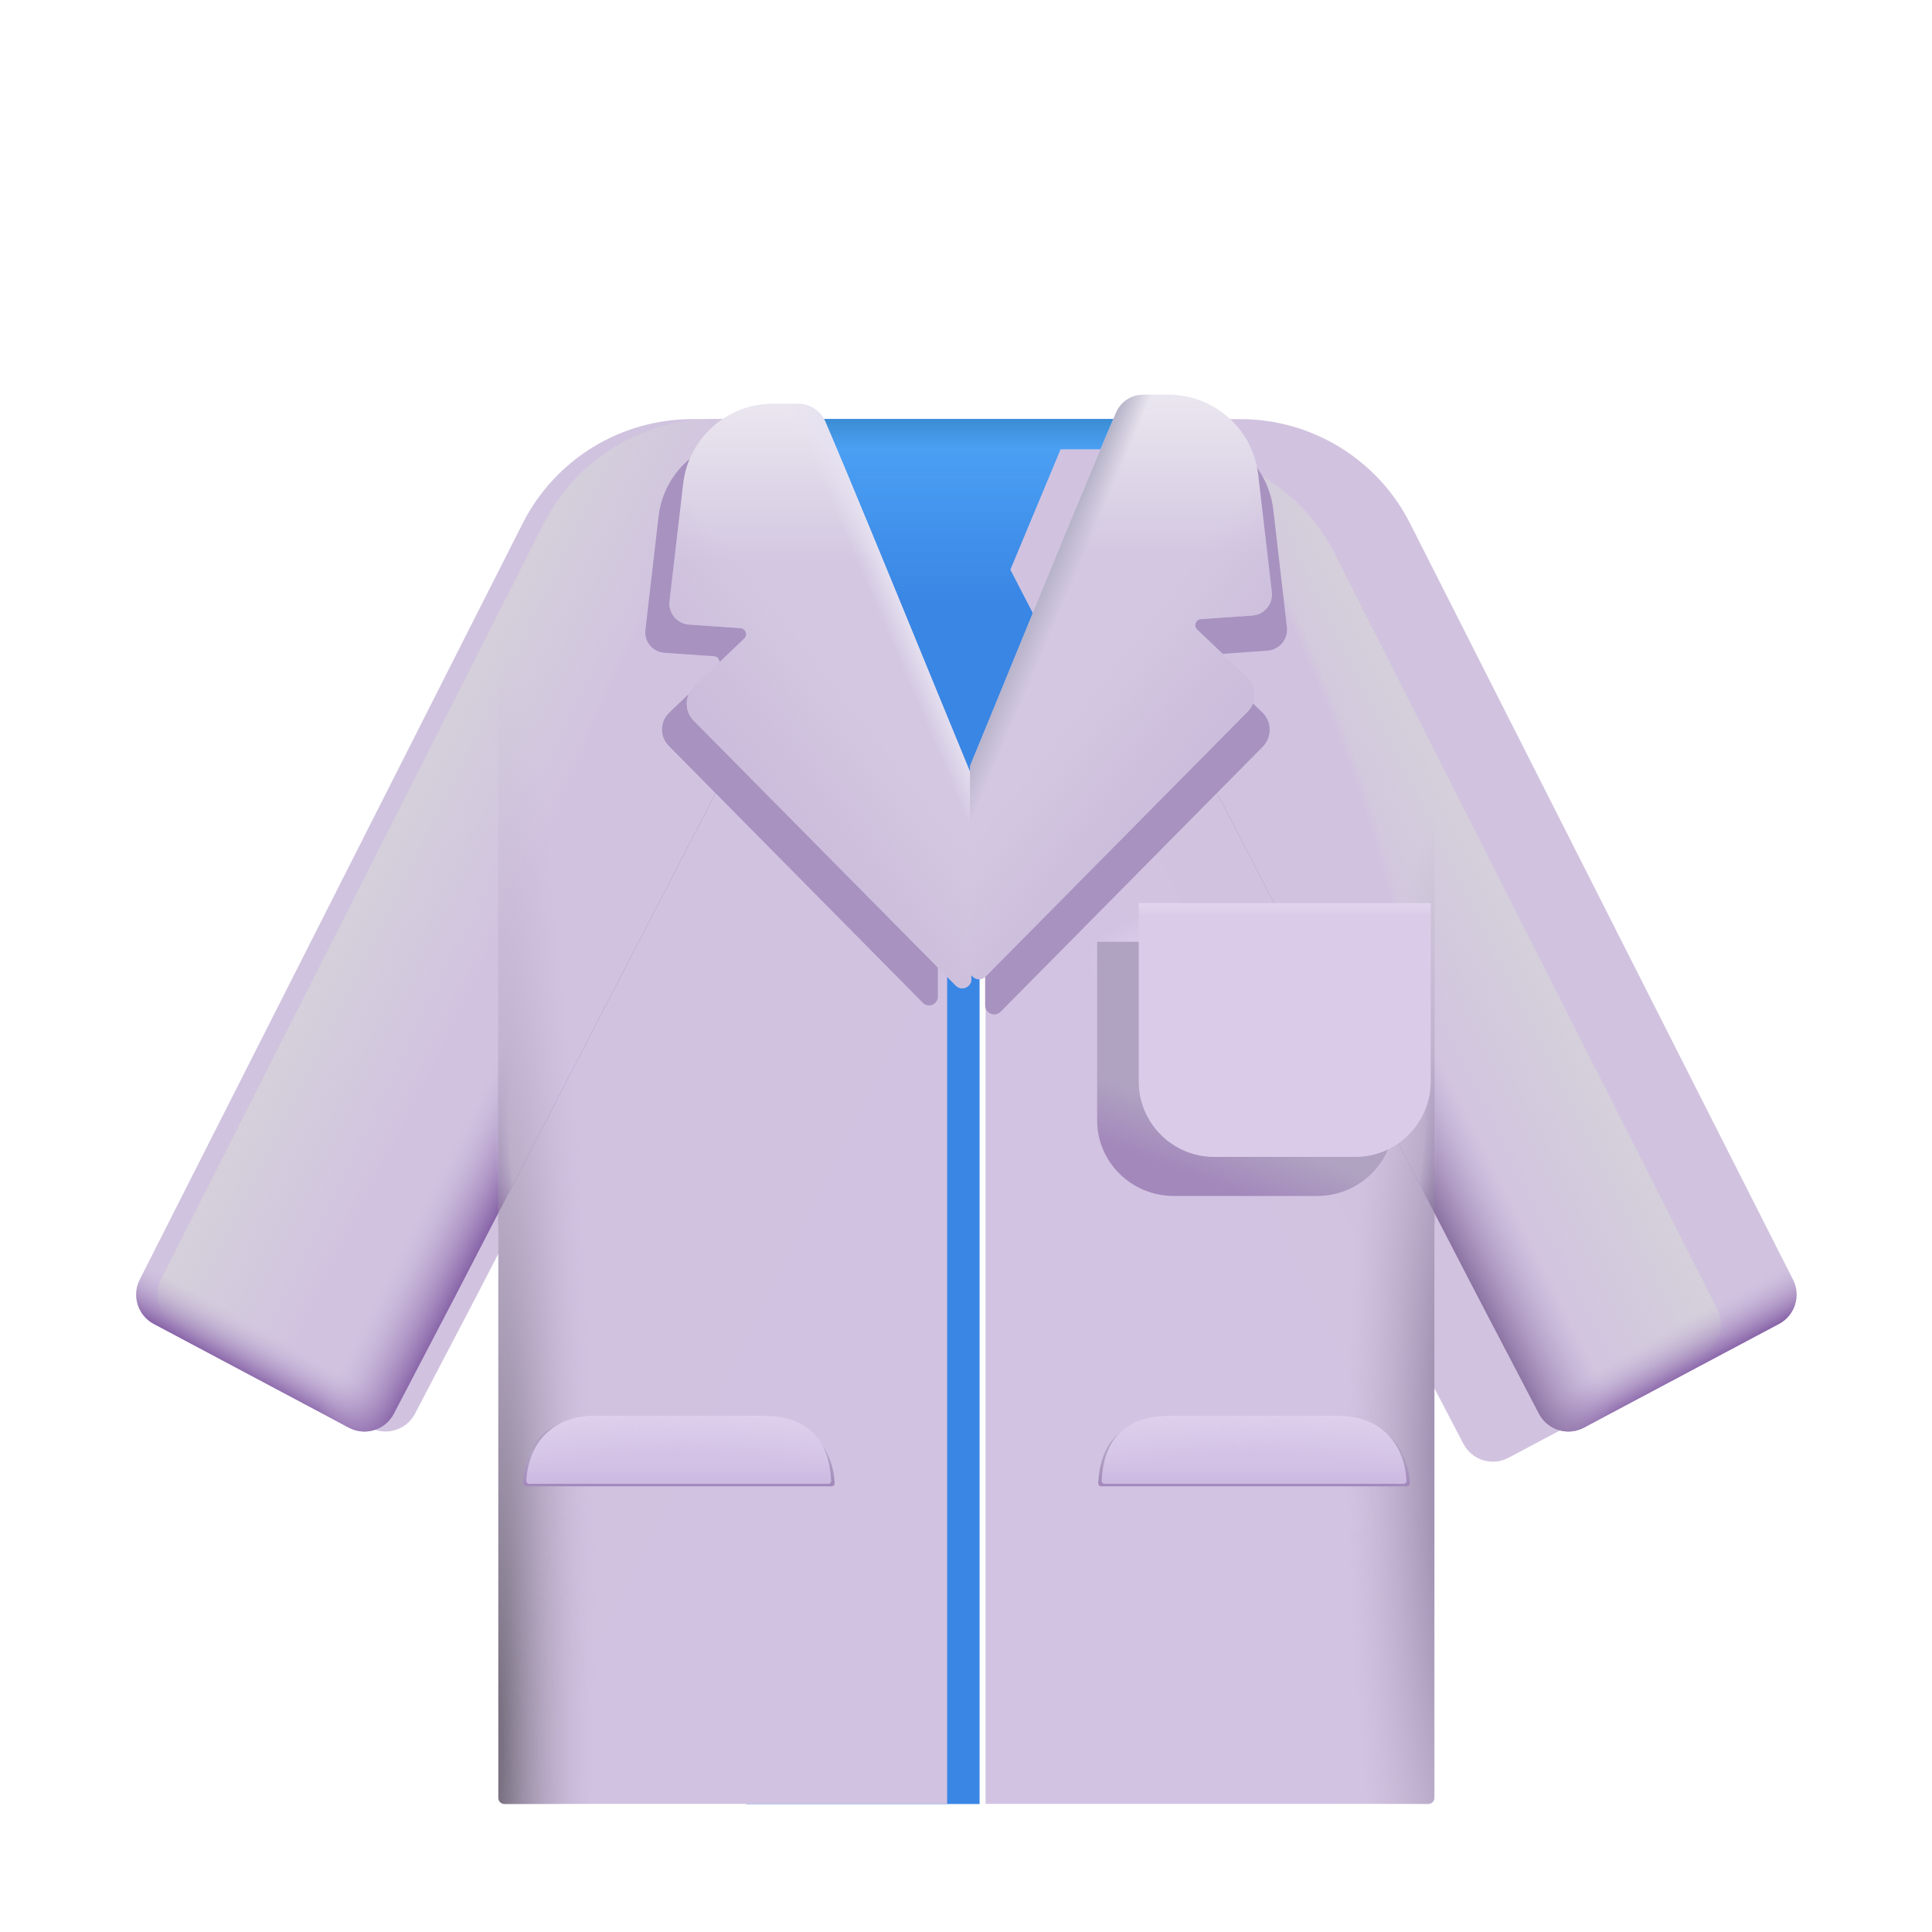 <svg fill="none" height="32" viewBox="0 0 32 32" width="32" xmlns="http://www.w3.org/2000/svg" xmlns:xlink="http://www.w3.org/1999/xlink"><filter id="a" color-interpolation-filters="sRGB" filterUnits="userSpaceOnUse" height="22.938" width="6.46" x="12.357" y="6.942"><feFlood flood-opacity="0" result="BackgroundImageFix"/><feBlend in="SourceGraphic" in2="BackgroundImageFix" mode="normal" result="shape"/><feColorMatrix in="SourceAlpha" result="hardAlpha" type="matrix" values="0 0 0 0 0 0 0 0 0 0 0 0 0 0 0 0 0 0 127 0"/><feOffset dx="-.1"/><feGaussianBlur stdDeviation=".2"/><feComposite in2="hardAlpha" k2="-1" k3="1" operator="arithmetic"/><feColorMatrix type="matrix" values="0 0 0 0 0.086 0 0 0 0 0.373 0 0 0 0 0.765 0 0 0 1 0"/><feBlend in2="shape" mode="normal" result="effect1_innerShadow_18_16300"/></filter><filter id="b" color-interpolation-filters="sRGB" filterUnits="userSpaceOnUse" height="16.769" width="12.123" x="2.254" y="6.942"><feFlood flood-opacity="0" result="BackgroundImageFix"/><feBlend in="SourceGraphic" in2="BackgroundImageFix" mode="normal" result="shape"/><feColorMatrix in="SourceAlpha" result="hardAlpha" type="matrix" values="0 0 0 0 0 0 0 0 0 0 0 0 0 0 0 0 0 0 127 0"/><feOffset dx=".35"/><feGaussianBlur stdDeviation=".5"/><feComposite in2="hardAlpha" k2="-1" k3="1" operator="arithmetic"/><feColorMatrix type="matrix" values="0 0 0 0 0.533 0 0 0 0 0.525 0 0 0 0 0.537 0 0 0 1 0"/><feBlend in2="shape" mode="normal" result="effect1_innerShadow_18_16300"/></filter><filter id="c" color-interpolation-filters="sRGB" filterUnits="userSpaceOnUse" height="17.269" width="12.773" x="16.985" y="6.942"><feFlood flood-opacity="0" result="BackgroundImageFix"/><feBlend in="SourceGraphic" in2="BackgroundImageFix" mode="normal" result="shape"/><feColorMatrix in="SourceAlpha" result="hardAlpha" type="matrix" values="0 0 0 0 0 0 0 0 0 0 0 0 0 0 0 0 0 0 127 0"/><feOffset dx="-1" dy=".5"/><feGaussianBlur stdDeviation=".5"/><feComposite in2="hardAlpha" k2="-1" k3="1" operator="arithmetic"/><feColorMatrix type="matrix" values="0 0 0 0 0.957 0 0 0 0 0.941 0 0 0 0 0.98 0 0 0 1 0"/><feBlend in2="shape" mode="normal" result="effect1_innerShadow_18_16300"/><feColorMatrix in="SourceAlpha" result="hardAlpha" type="matrix" values="0 0 0 0 0 0 0 0 0 0 0 0 0 0 0 0 0 0 127 0"/><feOffset dx="-.25"/><feGaussianBlur stdDeviation=".25"/><feComposite in2="hardAlpha" k2="-1" k3="1" operator="arithmetic"/><feColorMatrix type="matrix" values="0 0 0 0 0.722 0 0 0 0 0.718 0 0 0 0 0.729 0 0 0 1 0"/><feBlend in2="effect1_innerShadow_18_16300" mode="normal" result="effect2_innerShadow_18_16300"/></filter><filter id="d" color-interpolation-filters="sRGB" filterUnits="userSpaceOnUse" height="10.386" width="5.846" x="10.188" y="6.766"><feFlood flood-opacity="0" result="BackgroundImageFix"/><feBlend in="SourceGraphic" in2="BackgroundImageFix" mode="normal" result="shape"/><feGaussianBlur result="effect1_foregroundBlur_18_16300" stdDeviation=".25"/></filter><filter id="e" color-interpolation-filters="sRGB" filterUnits="userSpaceOnUse" height="9.784" width="5.249" x="10.688" y="6.686"><feFlood flood-opacity="0" result="BackgroundImageFix"/><feBlend in="SourceGraphic" in2="BackgroundImageFix" mode="normal" result="shape"/><feColorMatrix in="SourceAlpha" result="hardAlpha" type="matrix" values="0 0 0 0 0 0 0 0 0 0 0 0 0 0 0 0 0 0 127 0"/><feOffset dx=".25"/><feGaussianBlur stdDeviation=".2"/><feComposite in2="hardAlpha" k2="-1" k3="1" operator="arithmetic"/><feColorMatrix type="matrix" values="0 0 0 0 0.659 0 0 0 0 0.624 0 0 0 0 0.694 0 0 0 1 0"/><feBlend in2="shape" mode="normal" result="effect1_innerShadow_18_16300"/><feColorMatrix in="SourceAlpha" result="hardAlpha" type="matrix" values="0 0 0 0 0 0 0 0 0 0 0 0 0 0 0 0 0 0 127 0"/><feOffset dx=".15" dy="-.1"/><feGaussianBlur stdDeviation=".075"/><feComposite in2="hardAlpha" k2="-1" k3="1" operator="arithmetic"/><feColorMatrix type="matrix" values="0 0 0 0 0.651 0 0 0 0 0.561 0 0 0 0 0.745 0 0 0 1 0"/><feBlend in2="effect1_innerShadow_18_16300" mode="normal" result="effect2_innerShadow_18_16300"/></filter><filter id="f" color-interpolation-filters="sRGB" filterUnits="userSpaceOnUse" height="10.684" width="5.999" x="15.817" y="6.618"><feFlood flood-opacity="0" result="BackgroundImageFix"/><feBlend in="SourceGraphic" in2="BackgroundImageFix" mode="normal" result="shape"/><feGaussianBlur result="effect1_foregroundBlur_18_16300" stdDeviation=".25"/></filter><filter id="g" color-interpolation-filters="sRGB" filterUnits="userSpaceOnUse" height="9.934" width="5.249" x="16.067" y="6.536"><feFlood flood-opacity="0" result="BackgroundImageFix"/><feBlend in="SourceGraphic" in2="BackgroundImageFix" mode="normal" result="shape"/><feColorMatrix in="SourceAlpha" result="hardAlpha" type="matrix" values="0 0 0 0 0 0 0 0 0 0 0 0 0 0 0 0 0 0 127 0"/><feOffset dx="-.25"/><feGaussianBlur stdDeviation=".2"/><feComposite in2="hardAlpha" k2="-1" k3="1" operator="arithmetic"/><feColorMatrix type="matrix" values="0 0 0 0 0.906 0 0 0 0 0.878 0 0 0 0 0.937 0 0 0 1 0"/><feBlend in2="shape" mode="normal" result="effect1_innerShadow_18_16300"/><feColorMatrix in="SourceAlpha" result="hardAlpha" type="matrix" values="0 0 0 0 0 0 0 0 0 0 0 0 0 0 0 0 0 0 127 0"/><feOffset dy="-.25"/><feGaussianBlur stdDeviation=".25"/><feComposite in2="hardAlpha" k2="-1" k3="1" operator="arithmetic"/><feColorMatrix type="matrix" values="0 0 0 0 0.722 0 0 0 0 0.631 0 0 0 0 0.812 0 0 0 1 0"/><feBlend in2="effect1_innerShadow_18_16300" mode="normal" result="effect2_innerShadow_18_16300"/></filter><filter id="h" color-interpolation-filters="sRGB" filterUnits="userSpaceOnUse" height="1.321" width="5.363" x="18.089" y="23.397"><feFlood flood-opacity="0" result="BackgroundImageFix"/><feBlend in="SourceGraphic" in2="BackgroundImageFix" mode="normal" result="shape"/><feGaussianBlur result="effect1_foregroundBlur_18_16300" stdDeviation=".05"/></filter><filter id="i" color-interpolation-filters="sRGB" filterUnits="userSpaceOnUse" height="1.321" width="5.363" x="8.561" y="23.397"><feFlood flood-opacity="0" result="BackgroundImageFix"/><feBlend in="SourceGraphic" in2="BackgroundImageFix" mode="normal" result="shape"/><feGaussianBlur result="effect1_foregroundBlur_18_16300" stdDeviation=".05"/></filter><filter id="j" color-interpolation-filters="sRGB" filterUnits="userSpaceOnUse" height="4.411" width="5.114" x="18.072" y="15.499"><feFlood flood-opacity="0" result="BackgroundImageFix"/><feBlend in="SourceGraphic" in2="BackgroundImageFix" mode="normal" result="shape"/><feGaussianBlur result="effect1_foregroundBlur_18_16300" stdDeviation=".05"/></filter><filter id="k" color-interpolation-filters="sRGB" filterUnits="userSpaceOnUse" height="4.603" width="5.486" x="18.211" y="15.159"><feFlood flood-opacity="0" result="BackgroundImageFix"/><feBlend in="SourceGraphic" in2="BackgroundImageFix" mode="normal" result="shape"/><feColorMatrix in="SourceAlpha" result="hardAlpha" type="matrix" values="0 0 0 0 0 0 0 0 0 0 0 0 0 0 0 0 0 0 127 0"/><feOffset dx=".65" dy="-.2"/><feGaussianBlur stdDeviation=".5"/><feComposite in2="hardAlpha" k2="-1" k3="1" operator="arithmetic"/><feColorMatrix type="matrix" values="0 0 0 0 0.776 0 0 0 0 0.722 0 0 0 0 0.835 0 0 0 1 0"/><feBlend in2="shape" mode="normal" result="effect1_innerShadow_18_16300"/><feColorMatrix in="SourceAlpha" result="hardAlpha" type="matrix" values="0 0 0 0 0 0 0 0 0 0 0 0 0 0 0 0 0 0 127 0"/><feOffset dy="-.4"/><feGaussianBlur stdDeviation=".3"/><feComposite in2="hardAlpha" k2="-1" k3="1" operator="arithmetic"/><feColorMatrix type="matrix" values="0 0 0 0 0.773 0 0 0 0 0.686 0 0 0 0 0.863 0 0 0 1 0"/><feBlend in2="effect1_innerShadow_18_16300" mode="normal" result="effect2_innerShadow_18_16300"/></filter><linearGradient id="l" gradientUnits="userSpaceOnUse" x1="15.688" x2="15.688" y1="6.942" y2="9.981"><stop offset="0" stop-color="#4ea4f6"/><stop offset="1" stop-color="#4ea4f6" stop-opacity="0"/></linearGradient><linearGradient id="m" gradientUnits="userSpaceOnUse" x1="15.688" x2="15.688" y1="6.942" y2="7.442"><stop offset="0" stop-color="#3a8cd3"/><stop offset="1" stop-color="#3a8cd3" stop-opacity="0"/></linearGradient><linearGradient id="n" gradientUnits="userSpaceOnUse" x1="15.687" x2=".687" y1="21.825" y2="14.45"><stop offset="0" stop-color="#d1c2e1"/><stop offset="1" stop-color="#d0c3de"/></linearGradient><linearGradient id="o"><stop offset=".181" stop-color="#d5d1da"/><stop offset="1" stop-color="#d5d1da" stop-opacity="0"/></linearGradient><linearGradient id="p" gradientUnits="userSpaceOnUse" x1="6.156" x2="9.125" xlink:href="#o" y1="11.669" y2="13.138"/><linearGradient id="q"><stop offset="0" stop-color="#8661a6"/><stop offset="1" stop-color="#c4b1d7" stop-opacity="0"/></linearGradient><linearGradient id="r" gradientUnits="userSpaceOnUse" x1="4.195" x2="4.594" xlink:href="#q" y1="22.864" y2="22.153"/><linearGradient id="s" gradientUnits="userSpaceOnUse" x1="6.703" x2="5.625" xlink:href="#q" y1="23.184" y2="22.638"/><linearGradient id="t"><stop offset=".816" stop-color="#d1c3e0"/><stop offset=".873" stop-color="#d1c3e0" stop-opacity="0"/></linearGradient><radialGradient id="u" cx="0" cy="0" gradientTransform="matrix(-3.094 8.75 -2.458 -.869 11.656 13.45)" gradientUnits="userSpaceOnUse" r="1" xlink:href="#t"/><radialGradient id="v" cx="0" cy="0" gradientTransform="matrix(1.625 0 0 18.375 8.25 29.013)" gradientUnits="userSpaceOnUse" r="1"><stop offset=".044" stop-color="#7a7282"/><stop offset="1" stop-color="#c7b7d8" stop-opacity="0"/></radialGradient><linearGradient id="w" gradientUnits="userSpaceOnUse" x1="16.325" x2="31.325" y1="21.825" y2="14.45"><stop offset="0" stop-color="#d3c3e3"/><stop offset="1" stop-color="#d0c3de"/></linearGradient><linearGradient id="x" gradientUnits="userSpaceOnUse" x1="25.856" x2="22.887" xlink:href="#o" y1="11.669" y2="13.138"/><linearGradient id="y" gradientUnits="userSpaceOnUse" x1="27.817" x2="27.419" xlink:href="#q" y1="22.864" y2="22.153"/><linearGradient id="z" gradientUnits="userSpaceOnUse" x1="25.309" x2="26.387" y1="23.184" y2="22.638"><stop offset="0" stop-color="#8970a0"/><stop offset="1" stop-color="#b19ac8" stop-opacity="0"/></linearGradient><radialGradient id="A" cx="0" cy="0" gradientTransform="matrix(3.094 8.75 -2.458 .869 20.356 13.45)" gradientUnits="userSpaceOnUse" r="1" xlink:href="#t"/><radialGradient id="B" cx="0" cy="0" gradientTransform="matrix(-2.438 0 0 -11.829 24.75 24.138)" gradientUnits="userSpaceOnUse" r="1"><stop offset=".167" stop-color="#7e6c90"/><stop offset="1" stop-color="#b4a7c1" stop-opacity="0"/></radialGradient><radialGradient id="C" cx="0" cy="0" gradientTransform="matrix(0 -.907 2.551 0 20.564 15.883)" gradientUnits="userSpaceOnUse" r="1"><stop offset=".191" stop-color="#e7daf7"/><stop offset="1" stop-color="#e7daf7" stop-opacity="0"/></radialGradient><linearGradient id="D"><stop offset="0" stop-color="#efedf2"/><stop offset="1" stop-color="#d3c7e1"/></linearGradient><linearGradient id="E" gradientUnits="userSpaceOnUse" x1="13.188" x2="13.188" xlink:href="#D" y1="6.258" y2="9.442"/><linearGradient id="F" gradientUnits="userSpaceOnUse" x1="14.688" x2="14.172" y1="10.106" y2="10.325"><stop offset=".2" stop-color="#e6e2f1"/><stop offset="1" stop-color="#e6e2f1" stop-opacity="0"/></linearGradient><linearGradient id="G"><stop offset=".261" stop-color="#cbbddb"/><stop offset="1" stop-color="#cbbddb" stop-opacity="0"/></linearGradient><linearGradient id="H" gradientUnits="userSpaceOnUse" x1="12.593" x2="14.804" xlink:href="#G" y1="14.926" y2="13.201"/><linearGradient id="I" gradientUnits="userSpaceOnUse" x1="18.817" x2="18.817" xlink:href="#D" y1="6.258" y2="9.442"/><linearGradient id="J" gradientUnits="userSpaceOnUse" x1="17.317" x2="17.833" y1="10.106" y2="10.325"><stop offset=".2" stop-color="#b4b1c7"/><stop offset="1" stop-color="#b4b1c7" stop-opacity="0"/></linearGradient><linearGradient id="K" gradientUnits="userSpaceOnUse" x1="19.412" x2="17.201" xlink:href="#G" y1="14.926" y2="13.201"/><linearGradient id="L"><stop offset="0" stop-color="#b0a3c1"/><stop offset="1" stop-color="#a388bc"/></linearGradient><linearGradient id="M" gradientUnits="userSpaceOnUse" x1="20.77" x2="20.77" xlink:href="#L" y1="24.099" y2="24.618"/><linearGradient id="N" gradientUnits="userSpaceOnUse" x1="11.242" x2="11.242" xlink:href="#L" y1="24.099" y2="24.618"/><linearGradient id="O"><stop offset=".441" stop-color="#e0d4ed" stop-opacity="0"/><stop offset="1" stop-color="#e0d4ed"/></linearGradient><radialGradient id="P" cx="0" cy="0" gradientTransform="matrix(0 -1.453 7.002 0 20.77 24.716)" gradientUnits="userSpaceOnUse" r="1" xlink:href="#O"/><linearGradient id="Q"><stop offset="0" stop-color="#ccb9e1"/><stop offset="1" stop-color="#ccb9e1" stop-opacity="0"/></linearGradient><linearGradient id="R" gradientUnits="userSpaceOnUse" x1="21.156" x2="21.156" xlink:href="#Q" y1="24.575" y2="24.2"/><linearGradient id="S" gradientUnits="userSpaceOnUse" x1="22.018" x2="20.615" y1="16.058" y2="19.804"><stop offset=".747" stop-color="#b0a3c1"/><stop offset="1" stop-color="#a388bc"/></linearGradient><linearGradient id="T" gradientUnits="userSpaceOnUse" x1="20.629" x2="20.629" y1="15.419" y2="15.763"><stop offset="0" stop-color="#e7ddf1"/><stop offset="1" stop-color="#e7ddf1" stop-opacity="0"/></linearGradient><radialGradient id="U" cx="0" cy="0" gradientTransform="matrix(0 -1.453 7.002 0 11.242 24.716)" gradientUnits="userSpaceOnUse" r="1" xlink:href="#O"/><linearGradient id="V" gradientUnits="userSpaceOnUse" x1="10.856" x2="10.856" xlink:href="#Q" y1="24.575" y2="24.2"/><g filter="url(#a)"><path d="m18.817 6.942h-6.36v22.938h3.868v-16.929c0-.026.005-.053.015-.077z" fill="#3986e4"/><path d="m18.817 6.942h-6.36v22.938h3.868v-16.929c0-.026.005-.053.015-.077z" fill="url(#l)"/><path d="m18.817 6.942h-6.36v22.938h3.868v-16.929c0-.026.005-.053.015-.077z" fill="url(#m)"/></g><path d="m11.467 6.942c-1.187 0-2.274.668-2.81 1.727l-6.343 12.526c-.135.267-.032.594.233.734l3.23 1.717c.27.143.604.04.746-.231l1.637-3.134c.024-.046.094-.029.094.023v9.474c0 .055.045.1.1.1h7.334v-16.929c0-.026-.005-.053-.015-.077l-2.477-5.932z" fill="url(#n)"/><g filter="url(#b)"><path d="m14.028 8.936-.832-1.994h-1.728c-1.187 0-2.274.668-2.81 1.727l-6.343 12.526c-.135.267-.032.594.233.734l3.23 1.717c.27.143.604.04.746-.231l1.018-1.948z" fill="#d1c3e0"/><path d="m14.028 8.936-.832-1.994h-1.728c-1.187 0-2.274.668-2.81 1.727l-6.343 12.526c-.135.267-.032.594.233.734l3.23 1.717c.27.143.604.04.746-.231l1.018-1.948z" fill="url(#p)"/></g><path d="m14.028 8.936-.832-1.994h-1.728c-1.187 0-2.274.668-2.81 1.727l-6.343 12.526c-.135.267-.032.594.233.734l3.23 1.717c.27.143.604.04.746-.231l1.018-1.948z" fill="url(#r)"/><path d="m14.028 8.936-.832-1.994h-1.728c-1.187 0-2.274.668-2.81 1.727l-6.343 12.526c-.135.267-.032.594.233.734l3.23 1.717c.27.143.604.04.746-.231l1.018-1.948z" fill="url(#s)"/><path d="m14.028 8.936-.832-1.994h-1.728c-1.187 0-2.274.668-2.81 1.727l-6.343 12.526c-.135.267-.032.594.233.734l3.23 1.717c.27.143.604.04.746-.231l1.018-1.948z" fill="url(#u)"/><path d="m8.25 20.286c.003.006.004.013.004.02v9.474c0 .055.045.1.1.1h7.334v-16.929c0-.026-.005-.053-.015-.077l-2.477-5.932h-1.728c-1.187 0-2.274.668-2.81 1.727l-.407.803z" fill="url(#v)"/><path d="m20.545 6.942c1.187 0 2.274.668 2.81 1.727l6.343 12.526c.135.267.032.594-.233.734l-3.23 1.717c-.27.143-.604.04-.746-.231l-1.637-3.134c-.024-.046-.094-.029-.094.023v9.474c0 .055-.045.1-.1.1h-7.334v-16.929c0-.026.005-.053.015-.077l2.477-5.932z" fill="url(#w)"/><g filter="url(#c)"><path d="m17.985 8.936.832-1.994h1.728c1.187 0 2.274.668 2.81 1.727l6.343 12.526c.135.267.032.594-.233.734l-3.23 1.717c-.27.143-.604.04-.746-.231l-1.018-1.948z" fill="#d1c3e0"/><path d="m17.985 8.936.832-1.994h1.728c1.187 0 2.274.668 2.81 1.727l6.343 12.526c.135.267.032.594-.233.734l-3.23 1.717c-.27.143-.604.04-.746-.231l-1.018-1.948z" fill="url(#x)"/></g><path d="m17.985 8.936.832-1.994h1.728c1.187 0 2.274.668 2.81 1.727l6.343 12.526c.135.267.032.594-.233.734l-3.23 1.717c-.27.143-.604.04-.746-.231l-1.018-1.948z" fill="url(#y)"/><path d="m17.985 8.936.832-1.994h1.728c1.187 0 2.274.668 2.81 1.727l6.343 12.526c.135.267.032.594-.233.734l-3.23 1.717c-.27.143-.604.04-.746-.231l-1.018-1.948z" fill="url(#z)"/><path d="m17.985 8.936.832-1.994h1.728c1.187 0 2.274.668 2.81 1.727l6.343 12.526c.135.267.032.594-.233.734l-3.23 1.717c-.27.143-.604.04-.746-.231l-1.018-1.948z" fill="url(#A)"/><path d="m23.762 20.286c-.003.006-.004.013-.004.02v9.474c0 .055-.045.1-.1.1h-7.334v-16.929c0-.026.005-.053.015-.077l2.477-5.932h1.728c1.187 0 2.274.668 2.81 1.727l.407.803z" fill="url(#B)"/><path d="m23.762 20.286c-.003.006-.004.013-.004.02v9.474c0 .055-.045.1-.1.1h-7.334v-16.929c0-.026.005-.053.015-.077l2.477-5.932h1.728c1.187 0 2.274.668 2.81 1.727l.407.803z" fill="url(#C)"/><g filter="url(#d)"><path d="m12.352 7.266c-.738 0-1.359.553-1.444 1.287l-.218 1.882c-.022.192.12.364.313.377l.825.058c.084.006.121.109.06.167l-.802.765c-.157.15-.161.399-.008.553l4.207 4.254c.091.092.249.028.249-.102v-3.271c0-.006-.001-.013-.004-.018-.176-.426-.41-.997-.666-1.621-.597-1.456-1.311-3.198-1.675-4.043-.075-.175-.248-.287-.439-.287z" fill="#a892c0"/></g><g filter="url(#e)"><path d="m12.405 6.786c-.762 0-1.403.571-1.49 1.328l-.225 1.942c-.023.198.124.375.323.389l.851.06c.087.006.125.112.062.172l-.827.789c-.162.154-.166.411-.008.571l4.34 4.388c.094.095.257.029.257-.105v-3.375c0-.007-.001-.013-.004-.019-.181-.439-.423-1.029-.687-1.672-.616-1.502-1.353-3.299-1.728-4.171-.078-.181-.256-.296-.453-.296z" fill="url(#E)"/><path d="m12.405 6.786c-.762 0-1.403.571-1.49 1.328l-.225 1.942c-.023.198.124.375.323.389l.851.06c.087.006.125.112.062.172l-.827.789c-.162.154-.166.411-.008.571l4.34 4.388c.094.095.257.029.257-.105v-3.375c0-.007-.001-.013-.004-.019-.181-.439-.423-1.029-.687-1.672-.616-1.502-1.353-3.299-1.728-4.171-.078-.181-.256-.296-.453-.296z" fill="url(#F)"/><path d="m12.405 6.786c-.762 0-1.403.571-1.49 1.328l-.225 1.942c-.023.198.124.375.323.389l.851.06c.087.006.125.112.062.172l-.827.789c-.162.154-.166.411-.008.571l4.34 4.388c.094.095.257.029.257-.105v-3.375c0-.007-.001-.013-.004-.019-.181-.439-.423-1.029-.687-1.672-.616-1.502-1.353-3.299-1.728-4.171-.078-.181-.256-.296-.453-.296z" fill="url(#H)"/></g><g filter="url(#f)"><path d="m19.6 7.118c.762 0 1.403.571 1.49 1.328l.225 1.942c.023.198-.124.375-.323.389l-.851.06c-.087.006-.125.112-.062.172l.827.789c.162.154.166.412.008.571l-4.34 4.388c-.094.095-.257.029-.257-.105v-3.375c0-.006.001-.013.004-.019.182-.439.423-1.029.687-1.672.616-1.502 1.353-3.299 1.728-4.171.078-.181.256-.296.453-.296z" fill="#a892c0"/></g><g filter="url(#g)"><path d="m19.6 6.786c.762 0 1.403.571 1.49 1.328l.225 1.942c.023.198-.124.375-.323.389l-.851.06c-.087.006-.125.112-.062.172l.827.789c.162.154.166.411.008.571l-4.34 4.388c-.094.095-.257.029-.257-.105v-3.375c0-.007.001-.013.004-.019.182-.439.423-1.029.687-1.672.616-1.502 1.353-3.299 1.728-4.171.078-.181.256-.296.453-.296z" fill="url(#I)"/><path d="m19.6 6.786c.762 0 1.403.571 1.49 1.328l.225 1.942c.023.198-.124.375-.323.389l-.851.06c-.087.006-.125.112-.062.172l.827.789c.162.154.166.411.008.571l-4.34 4.388c-.094.095-.257.029-.257-.105v-3.375c0-.007.001-.013.004-.019.182-.439.423-1.029.687-1.672.616-1.502 1.353-3.299 1.728-4.171.078-.181.256-.296.453-.296z" fill="url(#J)"/><path d="m19.6 6.786c.762 0 1.403.571 1.49 1.328l.225 1.942c.023.198-.124.375-.323.389l-.851.06c-.087.006-.125.112-.062.172l.827.789c.162.154.166.411.008.571l-4.34 4.388c-.094.095-.257.029-.257-.105v-3.375c0-.007.001-.013.004-.019.182-.439.423-1.029.687-1.672.616-1.502 1.353-3.299 1.728-4.171.078-.181.256-.296.453-.296z" fill="url(#K)"/></g><path d="m23.244 24.575c.028 0 .05-.022.049-.05-.026-.598-.417-1.075-1.124-1.075h-2.797c-.813 0-1.098.477-1.124 1.075-.001.028.021.05.049.05z" fill="#c2b3d2"/><g filter="url(#h)"><path d="m23.302 24.618c.028 0 .051-.022.05-.05-.027-.596-.427-1.071-1.15-1.071h-2.862c-.832 0-1.123.475-1.15 1.071-.001.028.022.05.05.05z" fill="url(#M)"/></g><g filter="url(#i)"><path d="m13.774 24.618c.028 0 .051-.022.05-.05-.027-.596-.427-1.071-1.15-1.071h-2.862c-.832 0-1.123.475-1.15 1.071-.001.028.022.05.05.05z" fill="url(#N)"/></g><path d="m23.244 24.575c.028 0 .05-.022.049-.05-.026-.598-.417-1.075-1.124-1.075h-2.797c-.813 0-1.098.477-1.124 1.075-.001.028.021.05.049.05z" fill="#d4c2e6"/><path d="m23.244 24.575c.028 0 .05-.022.049-.05-.026-.598-.417-1.075-1.124-1.075h-2.797c-.813 0-1.098.477-1.124 1.075-.001.028.021.05.049.05z" fill="url(#P)"/><path d="m23.244 24.575c.028 0 .05-.022.049-.05-.026-.598-.417-1.075-1.124-1.075h-2.797c-.813 0-1.098.477-1.124 1.075-.001.028.021.05.049.05z" fill="url(#R)"/><g filter="url(#j)"><path d="m18.172 15.599h4.914v2.958c0 .692-.569 1.252-1.27 1.252h-2.374c-.702 0-1.27-.561-1.27-1.252z" fill="url(#S)"/></g><g filter="url(#k)"><path d="m18.211 15.559h4.836v2.953c0 .69-.56 1.25-1.25 1.25h-2.336c-.69 0-1.25-.56-1.25-1.25z" fill="#dacce9"/><path d="m18.211 15.559h4.836v2.953c0 .69-.56 1.25-1.25 1.25h-2.336c-.69 0-1.25-.56-1.25-1.25z" fill="url(#T)"/></g><path d="m8.769 24.575c-.028 0-.05-.022-.049-.05.026-.598.417-1.075 1.124-1.075h2.797c.812 0 1.098.477 1.124 1.075.001.028-.021.05-.049.05z" fill="#d4c2e6"/><path d="m8.769 24.575c-.028 0-.05-.022-.049-.05.026-.598.417-1.075 1.124-1.075h2.797c.812 0 1.098.477 1.124 1.075.001.028-.021.05-.049.05z" fill="url(#U)"/><path d="m8.769 24.575c-.028 0-.05-.022-.049-.05.026-.598.417-1.075 1.124-1.075h2.797c.812 0 1.098.477 1.124 1.075.001.028-.021.05-.049.05z" fill="url(#V)"/></svg>